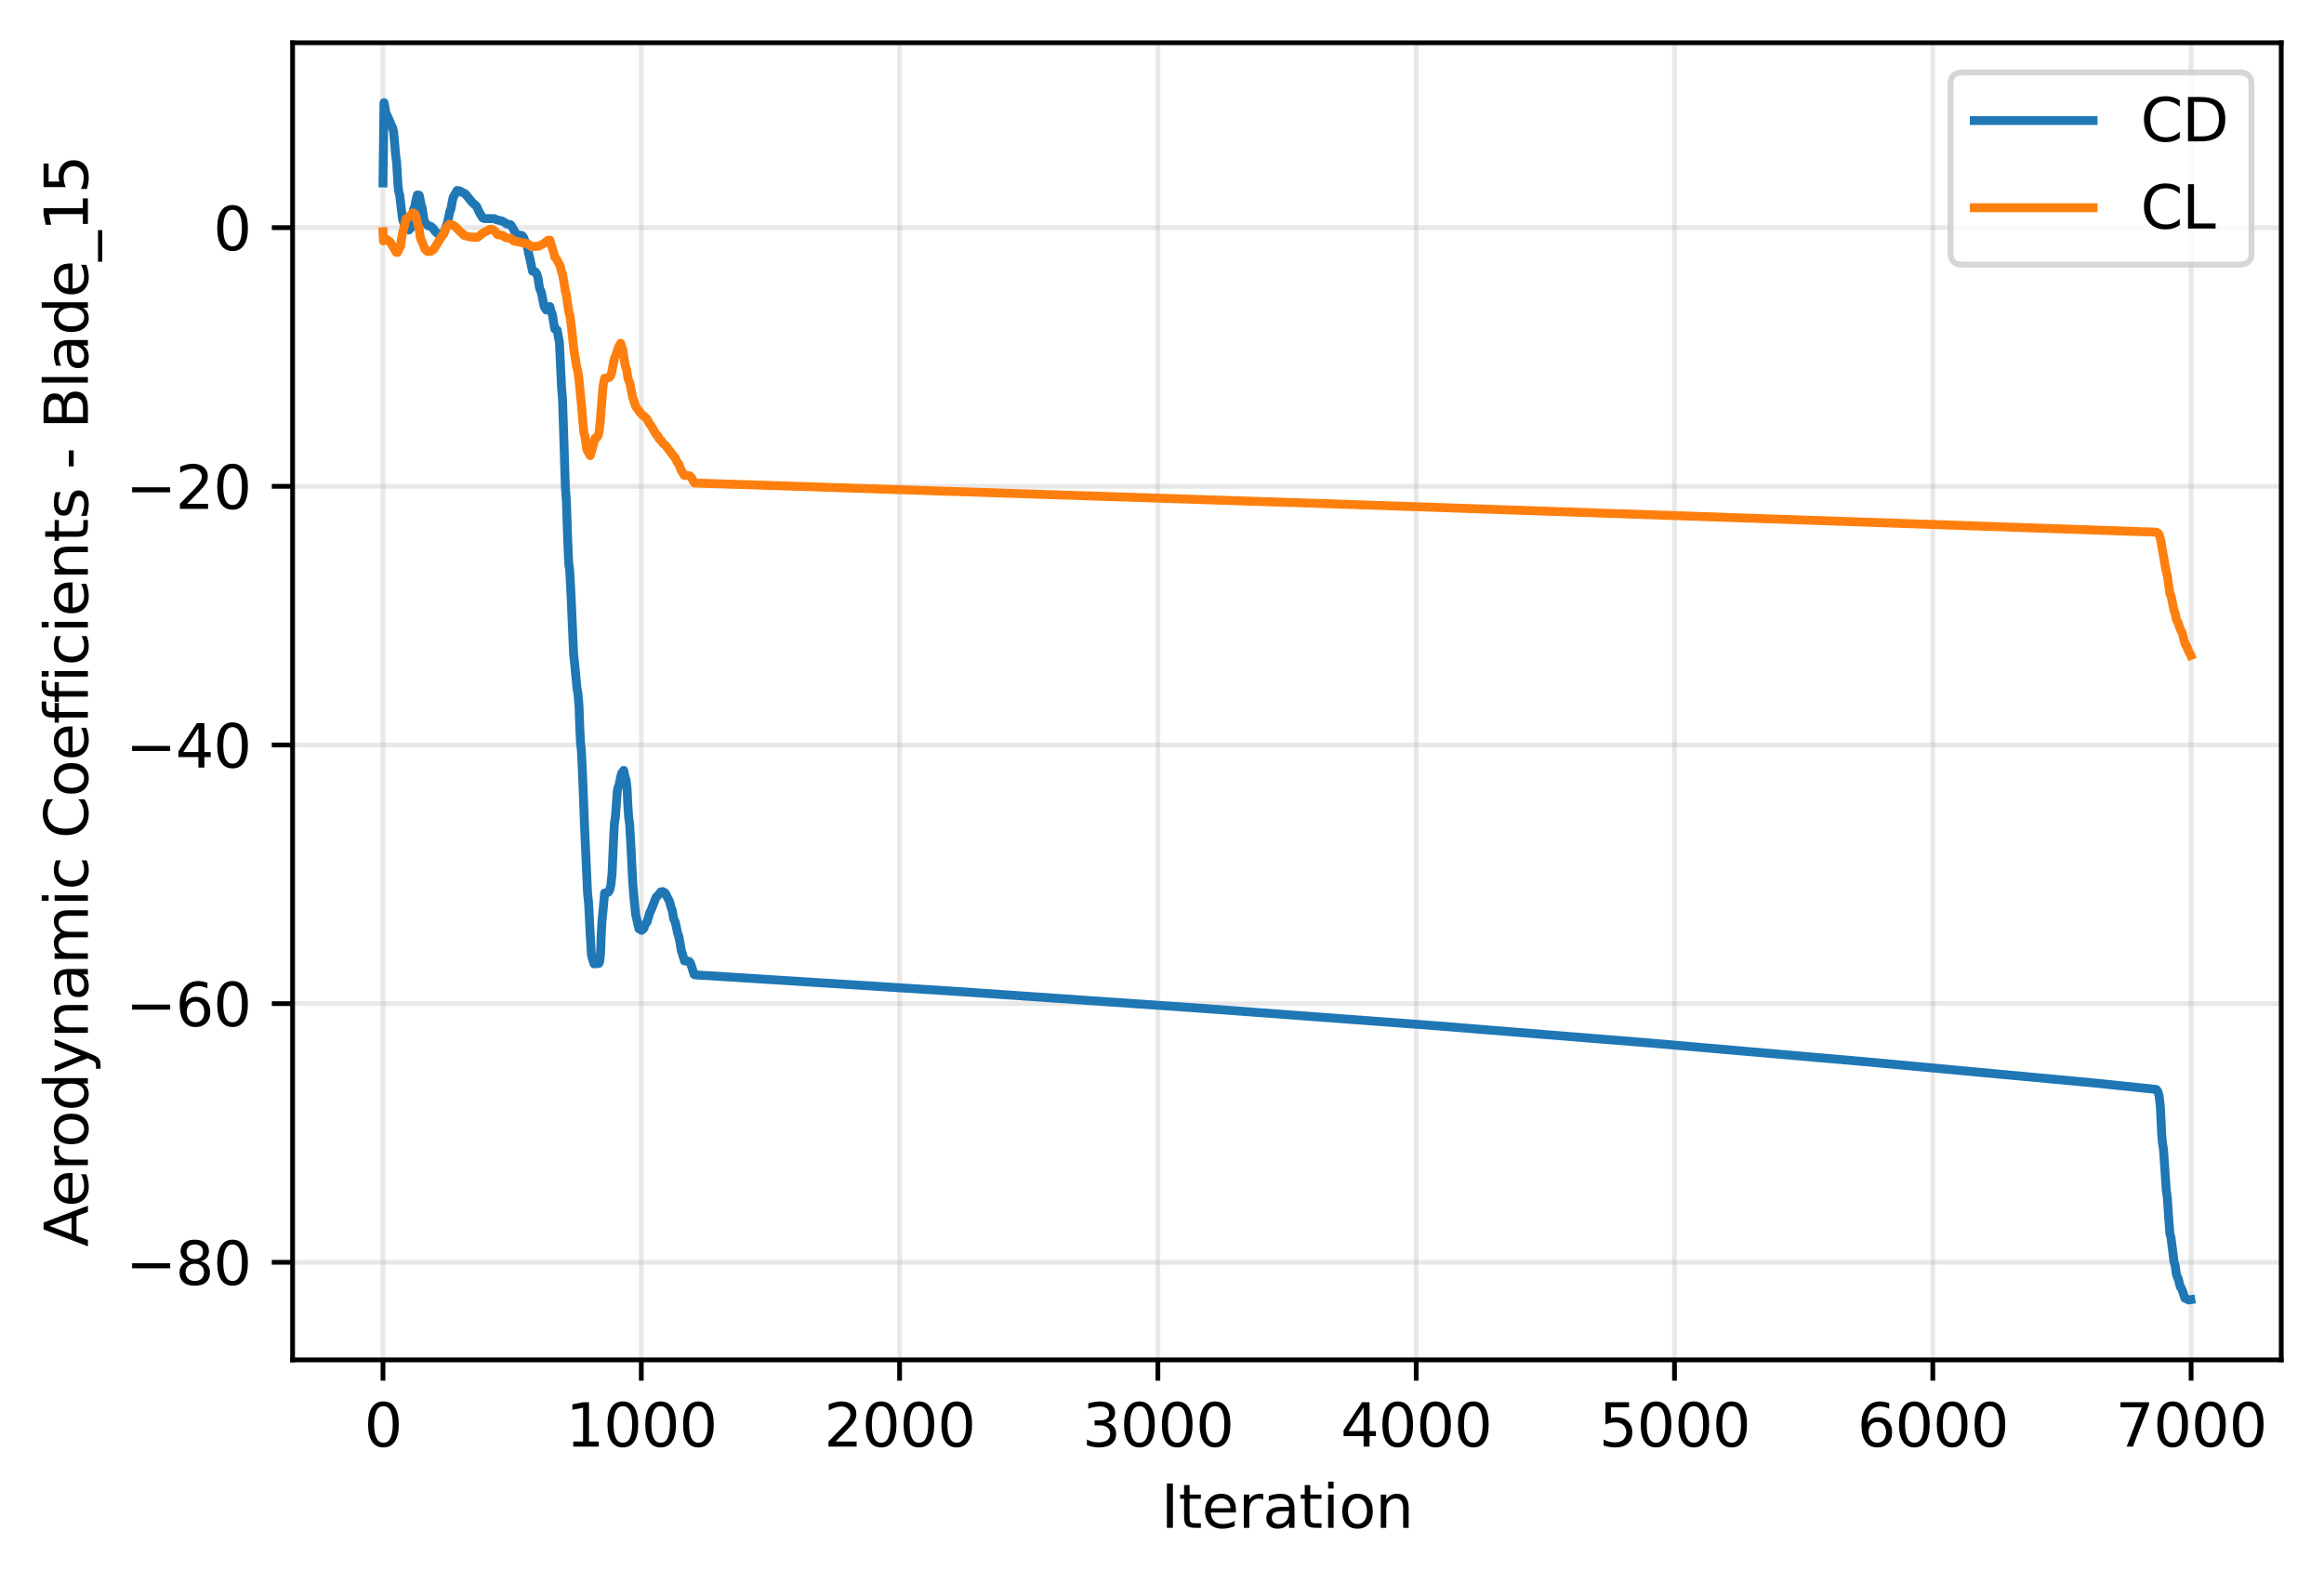 <?xml version="1.0" encoding="utf-8" standalone="no"?>
<!DOCTYPE svg PUBLIC "-//W3C//DTD SVG 1.1//EN"
  "http://www.w3.org/Graphics/SVG/1.1/DTD/svg11.dtd">
<svg xmlns:xlink="http://www.w3.org/1999/xlink" width="391.261pt" height="266.516pt" viewBox="0 0 391.261 266.516" xmlns="http://www.w3.org/2000/svg" version="1.1">
 <defs>
  <style type="text/css">*{stroke-linejoin: round; stroke-linecap: butt}</style>
 </defs>
 <g id="figure_1">
  <g id="patch_1">
   <path d="M 0 266.516 
L 391.261 266.516 
L 391.261 0 
L 0 0 
z
" style="fill: #ffffff"/>
  </g>
  <g id="axes_1">
   <g id="patch_2">
    <path d="M 49.261 228.96 
L 384.061 228.96 
L 384.061 7.2 
L 49.261 7.2 
z
" style="fill: #ffffff"/>
   </g>
   <g id="matplotlib.axis_1">
    <g id="xtick_1">
     <g id="line2d_1">
      <path d="M 64.479 228.96 
L 64.479 7.2 
" clip-path="url(#p936153ff60)" style="fill: none; stroke: #b0b0b0; stroke-opacity: 0.3; stroke-width: 0.8; stroke-linecap: square"/>
     </g>
     <g id="line2d_2">
      <defs>
       <path id="m6e564fdc0c" d="M 0 0 
L 0 3.5 
" style="stroke: #000000; stroke-width: 0.8"/>
      </defs>
      <g>
       <use xlink:href="#m6e564fdc0c" x="64.479" y="228.96" style="stroke: #000000; stroke-width: 0.8"/>
      </g>
     </g>
     <g id="text_1">
      <!-- 0 -->
      <g transform="translate(61.298 243.558) scale(0.1 -0.1)">
       <defs>
        <path id="DejaVuSans-30" d="M 2034 4250 
Q 1547 4250 1301 3770 
Q 1056 3291 1056 2328 
Q 1056 1369 1301 889 
Q 1547 409 2034 409 
Q 2525 409 2770 889 
Q 3016 1369 3016 2328 
Q 3016 3291 2770 3770 
Q 2525 4250 2034 4250 
z
M 2034 4750 
Q 2819 4750 3233 4129 
Q 3647 3509 3647 2328 
Q 3647 1150 3233 529 
Q 2819 -91 2034 -91 
Q 1250 -91 836 529 
Q 422 1150 422 2328 
Q 422 3509 836 4129 
Q 1250 4750 2034 4750 
z
" transform="scale(0.016)"/>
       </defs>
       <use xlink:href="#DejaVuSans-30"/>
      </g>
     </g>
    </g>
    <g id="xtick_2">
     <g id="line2d_3">
      <path d="M 107.966 228.96 
L 107.966 7.2 
" clip-path="url(#p936153ff60)" style="fill: none; stroke: #b0b0b0; stroke-opacity: 0.3; stroke-width: 0.8; stroke-linecap: square"/>
     </g>
     <g id="line2d_4">
      <g>
       <use xlink:href="#m6e564fdc0c" x="107.966" y="228.96" style="stroke: #000000; stroke-width: 0.8"/>
      </g>
     </g>
     <g id="text_2">
      <!-- 1000 -->
      <g transform="translate(95.241 243.558) scale(0.1 -0.1)">
       <defs>
        <path id="DejaVuSans-31" d="M 794 531 
L 1825 531 
L 1825 4091 
L 703 3866 
L 703 4441 
L 1819 4666 
L 2450 4666 
L 2450 531 
L 3481 531 
L 3481 0 
L 794 0 
L 794 531 
z
" transform="scale(0.016)"/>
       </defs>
       <use xlink:href="#DejaVuSans-31"/>
       <use xlink:href="#DejaVuSans-30" transform="translate(63.623 0)"/>
       <use xlink:href="#DejaVuSans-30" transform="translate(127.246 0)"/>
       <use xlink:href="#DejaVuSans-30" transform="translate(190.869 0)"/>
      </g>
     </g>
    </g>
    <g id="xtick_3">
     <g id="line2d_5">
      <path d="M 151.453 228.96 
L 151.453 7.2 
" clip-path="url(#p936153ff60)" style="fill: none; stroke: #b0b0b0; stroke-opacity: 0.3; stroke-width: 0.8; stroke-linecap: square"/>
     </g>
     <g id="line2d_6">
      <g>
       <use xlink:href="#m6e564fdc0c" x="151.453" y="228.96" style="stroke: #000000; stroke-width: 0.8"/>
      </g>
     </g>
     <g id="text_3">
      <!-- 2000 -->
      <g transform="translate(138.728 243.558) scale(0.1 -0.1)">
       <defs>
        <path id="DejaVuSans-32" d="M 1228 531 
L 3431 531 
L 3431 0 
L 469 0 
L 469 531 
Q 828 903 1448 1529 
Q 2069 2156 2228 2338 
Q 2531 2678 2651 2914 
Q 2772 3150 2772 3378 
Q 2772 3750 2511 3984 
Q 2250 4219 1831 4219 
Q 1534 4219 1204 4116 
Q 875 4013 500 3803 
L 500 4441 
Q 881 4594 1212 4672 
Q 1544 4750 1819 4750 
Q 2544 4750 2975 4387 
Q 3406 4025 3406 3419 
Q 3406 3131 3298 2873 
Q 3191 2616 2906 2266 
Q 2828 2175 2409 1742 
Q 1991 1309 1228 531 
z
" transform="scale(0.016)"/>
       </defs>
       <use xlink:href="#DejaVuSans-32"/>
       <use xlink:href="#DejaVuSans-30" transform="translate(63.623 0)"/>
       <use xlink:href="#DejaVuSans-30" transform="translate(127.246 0)"/>
       <use xlink:href="#DejaVuSans-30" transform="translate(190.869 0)"/>
      </g>
     </g>
    </g>
    <g id="xtick_4">
     <g id="line2d_7">
      <path d="M 194.939 228.96 
L 194.939 7.2 
" clip-path="url(#p936153ff60)" style="fill: none; stroke: #b0b0b0; stroke-opacity: 0.3; stroke-width: 0.8; stroke-linecap: square"/>
     </g>
     <g id="line2d_8">
      <g>
       <use xlink:href="#m6e564fdc0c" x="194.939" y="228.96" style="stroke: #000000; stroke-width: 0.8"/>
      </g>
     </g>
     <g id="text_4">
      <!-- 3000 -->
      <g transform="translate(182.214 243.558) scale(0.1 -0.1)">
       <defs>
        <path id="DejaVuSans-33" d="M 2597 2516 
Q 3050 2419 3304 2112 
Q 3559 1806 3559 1356 
Q 3559 666 3084 287 
Q 2609 -91 1734 -91 
Q 1441 -91 1130 -33 
Q 819 25 488 141 
L 488 750 
Q 750 597 1062 519 
Q 1375 441 1716 441 
Q 2309 441 2620 675 
Q 2931 909 2931 1356 
Q 2931 1769 2642 2001 
Q 2353 2234 1838 2234 
L 1294 2234 
L 1294 2753 
L 1863 2753 
Q 2328 2753 2575 2939 
Q 2822 3125 2822 3475 
Q 2822 3834 2567 4026 
Q 2313 4219 1838 4219 
Q 1578 4219 1281 4162 
Q 984 4106 628 3988 
L 628 4550 
Q 988 4650 1302 4700 
Q 1616 4750 1894 4750 
Q 2613 4750 3031 4423 
Q 3450 4097 3450 3541 
Q 3450 3153 3228 2886 
Q 3006 2619 2597 2516 
z
" transform="scale(0.016)"/>
       </defs>
       <use xlink:href="#DejaVuSans-33"/>
       <use xlink:href="#DejaVuSans-30" transform="translate(63.623 0)"/>
       <use xlink:href="#DejaVuSans-30" transform="translate(127.246 0)"/>
       <use xlink:href="#DejaVuSans-30" transform="translate(190.869 0)"/>
      </g>
     </g>
    </g>
    <g id="xtick_5">
     <g id="line2d_9">
      <path d="M 238.426 228.96 
L 238.426 7.2 
" clip-path="url(#p936153ff60)" style="fill: none; stroke: #b0b0b0; stroke-opacity: 0.3; stroke-width: 0.8; stroke-linecap: square"/>
     </g>
     <g id="line2d_10">
      <g>
       <use xlink:href="#m6e564fdc0c" x="238.426" y="228.96" style="stroke: #000000; stroke-width: 0.8"/>
      </g>
     </g>
     <g id="text_5">
      <!-- 4000 -->
      <g transform="translate(225.701 243.558) scale(0.1 -0.1)">
       <defs>
        <path id="DejaVuSans-34" d="M 2419 4116 
L 825 1625 
L 2419 1625 
L 2419 4116 
z
M 2253 4666 
L 3047 4666 
L 3047 1625 
L 3713 1625 
L 3713 1100 
L 3047 1100 
L 3047 0 
L 2419 0 
L 2419 1100 
L 313 1100 
L 313 1709 
L 2253 4666 
z
" transform="scale(0.016)"/>
       </defs>
       <use xlink:href="#DejaVuSans-34"/>
       <use xlink:href="#DejaVuSans-30" transform="translate(63.623 0)"/>
       <use xlink:href="#DejaVuSans-30" transform="translate(127.246 0)"/>
       <use xlink:href="#DejaVuSans-30" transform="translate(190.869 0)"/>
      </g>
     </g>
    </g>
    <g id="xtick_6">
     <g id="line2d_11">
      <path d="M 281.913 228.96 
L 281.913 7.2 
" clip-path="url(#p936153ff60)" style="fill: none; stroke: #b0b0b0; stroke-opacity: 0.3; stroke-width: 0.8; stroke-linecap: square"/>
     </g>
     <g id="line2d_12">
      <g>
       <use xlink:href="#m6e564fdc0c" x="281.913" y="228.96" style="stroke: #000000; stroke-width: 0.8"/>
      </g>
     </g>
     <g id="text_6">
      <!-- 5000 -->
      <g transform="translate(269.188 243.558) scale(0.1 -0.1)">
       <defs>
        <path id="DejaVuSans-35" d="M 691 4666 
L 3169 4666 
L 3169 4134 
L 1269 4134 
L 1269 2991 
Q 1406 3038 1543 3061 
Q 1681 3084 1819 3084 
Q 2600 3084 3056 2656 
Q 3513 2228 3513 1497 
Q 3513 744 3044 326 
Q 2575 -91 1722 -91 
Q 1428 -91 1123 -41 
Q 819 9 494 109 
L 494 744 
Q 775 591 1075 516 
Q 1375 441 1709 441 
Q 2250 441 2565 725 
Q 2881 1009 2881 1497 
Q 2881 1984 2565 2268 
Q 2250 2553 1709 2553 
Q 1456 2553 1204 2497 
Q 953 2441 691 2322 
L 691 4666 
z
" transform="scale(0.016)"/>
       </defs>
       <use xlink:href="#DejaVuSans-35"/>
       <use xlink:href="#DejaVuSans-30" transform="translate(63.623 0)"/>
       <use xlink:href="#DejaVuSans-30" transform="translate(127.246 0)"/>
       <use xlink:href="#DejaVuSans-30" transform="translate(190.869 0)"/>
      </g>
     </g>
    </g>
    <g id="xtick_7">
     <g id="line2d_13">
      <path d="M 325.4 228.96 
L 325.4 7.2 
" clip-path="url(#p936153ff60)" style="fill: none; stroke: #b0b0b0; stroke-opacity: 0.3; stroke-width: 0.8; stroke-linecap: square"/>
     </g>
     <g id="line2d_14">
      <g>
       <use xlink:href="#m6e564fdc0c" x="325.4" y="228.96" style="stroke: #000000; stroke-width: 0.8"/>
      </g>
     </g>
     <g id="text_7">
      <!-- 6000 -->
      <g transform="translate(312.675 243.558) scale(0.1 -0.1)">
       <defs>
        <path id="DejaVuSans-36" d="M 2113 2584 
Q 1688 2584 1439 2293 
Q 1191 2003 1191 1497 
Q 1191 994 1439 701 
Q 1688 409 2113 409 
Q 2538 409 2786 701 
Q 3034 994 3034 1497 
Q 3034 2003 2786 2293 
Q 2538 2584 2113 2584 
z
M 3366 4563 
L 3366 3988 
Q 3128 4100 2886 4159 
Q 2644 4219 2406 4219 
Q 1781 4219 1451 3797 
Q 1122 3375 1075 2522 
Q 1259 2794 1537 2939 
Q 1816 3084 2150 3084 
Q 2853 3084 3261 2657 
Q 3669 2231 3669 1497 
Q 3669 778 3244 343 
Q 2819 -91 2113 -91 
Q 1303 -91 875 529 
Q 447 1150 447 2328 
Q 447 3434 972 4092 
Q 1497 4750 2381 4750 
Q 2619 4750 2861 4703 
Q 3103 4656 3366 4563 
z
" transform="scale(0.016)"/>
       </defs>
       <use xlink:href="#DejaVuSans-36"/>
       <use xlink:href="#DejaVuSans-30" transform="translate(63.623 0)"/>
       <use xlink:href="#DejaVuSans-30" transform="translate(127.246 0)"/>
       <use xlink:href="#DejaVuSans-30" transform="translate(190.869 0)"/>
      </g>
     </g>
    </g>
    <g id="xtick_8">
     <g id="line2d_15">
      <path d="M 368.886 228.96 
L 368.886 7.2 
" clip-path="url(#p936153ff60)" style="fill: none; stroke: #b0b0b0; stroke-opacity: 0.3; stroke-width: 0.8; stroke-linecap: square"/>
     </g>
     <g id="line2d_16">
      <g>
       <use xlink:href="#m6e564fdc0c" x="368.886" y="228.96" style="stroke: #000000; stroke-width: 0.8"/>
      </g>
     </g>
     <g id="text_8">
      <!-- 7000 -->
      <g transform="translate(356.161 243.558) scale(0.1 -0.1)">
       <defs>
        <path id="DejaVuSans-37" d="M 525 4666 
L 3525 4666 
L 3525 4397 
L 1831 0 
L 1172 0 
L 2766 4134 
L 525 4134 
L 525 4666 
z
" transform="scale(0.016)"/>
       </defs>
       <use xlink:href="#DejaVuSans-37"/>
       <use xlink:href="#DejaVuSans-30" transform="translate(63.623 0)"/>
       <use xlink:href="#DejaVuSans-30" transform="translate(127.246 0)"/>
       <use xlink:href="#DejaVuSans-30" transform="translate(190.869 0)"/>
      </g>
     </g>
    </g>
    <g id="text_9">
     <!-- Iteration -->
     <g transform="translate(195.452 257.237) scale(0.1 -0.1)">
      <defs>
       <path id="DejaVuSans-49" d="M 628 4666 
L 1259 4666 
L 1259 0 
L 628 0 
L 628 4666 
z
" transform="scale(0.016)"/>
       <path id="DejaVuSans-74" d="M 1172 4494 
L 1172 3500 
L 2356 3500 
L 2356 3053 
L 1172 3053 
L 1172 1153 
Q 1172 725 1289 603 
Q 1406 481 1766 481 
L 2356 481 
L 2356 0 
L 1766 0 
Q 1100 0 847 248 
Q 594 497 594 1153 
L 594 3053 
L 172 3053 
L 172 3500 
L 594 3500 
L 594 4494 
L 1172 4494 
z
" transform="scale(0.016)"/>
       <path id="DejaVuSans-65" d="M 3597 1894 
L 3597 1613 
L 953 1613 
Q 991 1019 1311 708 
Q 1631 397 2203 397 
Q 2534 397 2845 478 
Q 3156 559 3463 722 
L 3463 178 
Q 3153 47 2828 -22 
Q 2503 -91 2169 -91 
Q 1331 -91 842 396 
Q 353 884 353 1716 
Q 353 2575 817 3079 
Q 1281 3584 2069 3584 
Q 2775 3584 3186 3129 
Q 3597 2675 3597 1894 
z
M 3022 2063 
Q 3016 2534 2758 2815 
Q 2500 3097 2075 3097 
Q 1594 3097 1305 2825 
Q 1016 2553 972 2059 
L 3022 2063 
z
" transform="scale(0.016)"/>
       <path id="DejaVuSans-72" d="M 2631 2963 
Q 2534 3019 2420 3045 
Q 2306 3072 2169 3072 
Q 1681 3072 1420 2755 
Q 1159 2438 1159 1844 
L 1159 0 
L 581 0 
L 581 3500 
L 1159 3500 
L 1159 2956 
Q 1341 3275 1631 3429 
Q 1922 3584 2338 3584 
Q 2397 3584 2469 3576 
Q 2541 3569 2628 3553 
L 2631 2963 
z
" transform="scale(0.016)"/>
       <path id="DejaVuSans-61" d="M 2194 1759 
Q 1497 1759 1228 1600 
Q 959 1441 959 1056 
Q 959 750 1161 570 
Q 1363 391 1709 391 
Q 2188 391 2477 730 
Q 2766 1069 2766 1631 
L 2766 1759 
L 2194 1759 
z
M 3341 1997 
L 3341 0 
L 2766 0 
L 2766 531 
Q 2569 213 2275 61 
Q 1981 -91 1556 -91 
Q 1019 -91 701 211 
Q 384 513 384 1019 
Q 384 1609 779 1909 
Q 1175 2209 1959 2209 
L 2766 2209 
L 2766 2266 
Q 2766 2663 2505 2880 
Q 2244 3097 1772 3097 
Q 1472 3097 1187 3025 
Q 903 2953 641 2809 
L 641 3341 
Q 956 3463 1253 3523 
Q 1550 3584 1831 3584 
Q 2591 3584 2966 3190 
Q 3341 2797 3341 1997 
z
" transform="scale(0.016)"/>
       <path id="DejaVuSans-69" d="M 603 3500 
L 1178 3500 
L 1178 0 
L 603 0 
L 603 3500 
z
M 603 4863 
L 1178 4863 
L 1178 4134 
L 603 4134 
L 603 4863 
z
" transform="scale(0.016)"/>
       <path id="DejaVuSans-6f" d="M 1959 3097 
Q 1497 3097 1228 2736 
Q 959 2375 959 1747 
Q 959 1119 1226 758 
Q 1494 397 1959 397 
Q 2419 397 2687 759 
Q 2956 1122 2956 1747 
Q 2956 2369 2687 2733 
Q 2419 3097 1959 3097 
z
M 1959 3584 
Q 2709 3584 3137 3096 
Q 3566 2609 3566 1747 
Q 3566 888 3137 398 
Q 2709 -91 1959 -91 
Q 1206 -91 779 398 
Q 353 888 353 1747 
Q 353 2609 779 3096 
Q 1206 3584 1959 3584 
z
" transform="scale(0.016)"/>
       <path id="DejaVuSans-6e" d="M 3513 2113 
L 3513 0 
L 2938 0 
L 2938 2094 
Q 2938 2591 2744 2837 
Q 2550 3084 2163 3084 
Q 1697 3084 1428 2787 
Q 1159 2491 1159 1978 
L 1159 0 
L 581 0 
L 581 3500 
L 1159 3500 
L 1159 2956 
Q 1366 3272 1645 3428 
Q 1925 3584 2291 3584 
Q 2894 3584 3203 3211 
Q 3513 2838 3513 2113 
z
" transform="scale(0.016)"/>
      </defs>
      <use xlink:href="#DejaVuSans-49"/>
      <use xlink:href="#DejaVuSans-74" transform="translate(29.492 0)"/>
      <use xlink:href="#DejaVuSans-65" transform="translate(68.701 0)"/>
      <use xlink:href="#DejaVuSans-72" transform="translate(130.225 0)"/>
      <use xlink:href="#DejaVuSans-61" transform="translate(171.338 0)"/>
      <use xlink:href="#DejaVuSans-74" transform="translate(232.617 0)"/>
      <use xlink:href="#DejaVuSans-69" transform="translate(271.826 0)"/>
      <use xlink:href="#DejaVuSans-6f" transform="translate(299.609 0)"/>
      <use xlink:href="#DejaVuSans-6e" transform="translate(360.791 0)"/>
     </g>
    </g>
   </g>
   <g id="matplotlib.axis_2">
    <g id="ytick_1">
     <g id="line2d_17">
      <path d="M 49.261 212.527 
L 384.061 212.527 
" clip-path="url(#p936153ff60)" style="fill: none; stroke: #b0b0b0; stroke-opacity: 0.3; stroke-width: 0.8; stroke-linecap: square"/>
     </g>
     <g id="line2d_18">
      <defs>
       <path id="m5019db3e8b" d="M 0 0 
L -3.5 0 
" style="stroke: #000000; stroke-width: 0.8"/>
      </defs>
      <g>
       <use xlink:href="#m5019db3e8b" x="49.261" y="212.527" style="stroke: #000000; stroke-width: 0.8"/>
      </g>
     </g>
     <g id="text_10">
      <!-- −80 -->
      <g transform="translate(21.156 216.326) scale(0.1 -0.1)">
       <defs>
        <path id="DejaVuSans-2212" d="M 678 2272 
L 4684 2272 
L 4684 1741 
L 678 1741 
L 678 2272 
z
" transform="scale(0.016)"/>
        <path id="DejaVuSans-38" d="M 2034 2216 
Q 1584 2216 1326 1975 
Q 1069 1734 1069 1313 
Q 1069 891 1326 650 
Q 1584 409 2034 409 
Q 2484 409 2743 651 
Q 3003 894 3003 1313 
Q 3003 1734 2745 1975 
Q 2488 2216 2034 2216 
z
M 1403 2484 
Q 997 2584 770 2862 
Q 544 3141 544 3541 
Q 544 4100 942 4425 
Q 1341 4750 2034 4750 
Q 2731 4750 3128 4425 
Q 3525 4100 3525 3541 
Q 3525 3141 3298 2862 
Q 3072 2584 2669 2484 
Q 3125 2378 3379 2068 
Q 3634 1759 3634 1313 
Q 3634 634 3220 271 
Q 2806 -91 2034 -91 
Q 1263 -91 848 271 
Q 434 634 434 1313 
Q 434 1759 690 2068 
Q 947 2378 1403 2484 
z
M 1172 3481 
Q 1172 3119 1398 2916 
Q 1625 2713 2034 2713 
Q 2441 2713 2670 2916 
Q 2900 3119 2900 3481 
Q 2900 3844 2670 4047 
Q 2441 4250 2034 4250 
Q 1625 4250 1398 4047 
Q 1172 3844 1172 3481 
z
" transform="scale(0.016)"/>
       </defs>
       <use xlink:href="#DejaVuSans-2212"/>
       <use xlink:href="#DejaVuSans-38" transform="translate(83.789 0)"/>
       <use xlink:href="#DejaVuSans-30" transform="translate(147.412 0)"/>
      </g>
     </g>
    </g>
    <g id="ytick_2">
     <g id="line2d_19">
      <path d="M 49.261 168.977 
L 384.061 168.977 
" clip-path="url(#p936153ff60)" style="fill: none; stroke: #b0b0b0; stroke-opacity: 0.3; stroke-width: 0.8; stroke-linecap: square"/>
     </g>
     <g id="line2d_20">
      <g>
       <use xlink:href="#m5019db3e8b" x="49.261" y="168.977" style="stroke: #000000; stroke-width: 0.8"/>
      </g>
     </g>
     <g id="text_11">
      <!-- −60 -->
      <g transform="translate(21.156 172.776) scale(0.1 -0.1)">
       <use xlink:href="#DejaVuSans-2212"/>
       <use xlink:href="#DejaVuSans-36" transform="translate(83.789 0)"/>
       <use xlink:href="#DejaVuSans-30" transform="translate(147.412 0)"/>
      </g>
     </g>
    </g>
    <g id="ytick_3">
     <g id="line2d_21">
      <path d="M 49.261 125.427 
L 384.061 125.427 
" clip-path="url(#p936153ff60)" style="fill: none; stroke: #b0b0b0; stroke-opacity: 0.3; stroke-width: 0.8; stroke-linecap: square"/>
     </g>
     <g id="line2d_22">
      <g>
       <use xlink:href="#m5019db3e8b" x="49.261" y="125.427" style="stroke: #000000; stroke-width: 0.8"/>
      </g>
     </g>
     <g id="text_12">
      <!-- −40 -->
      <g transform="translate(21.156 129.227) scale(0.1 -0.1)">
       <use xlink:href="#DejaVuSans-2212"/>
       <use xlink:href="#DejaVuSans-34" transform="translate(83.789 0)"/>
       <use xlink:href="#DejaVuSans-30" transform="translate(147.412 0)"/>
      </g>
     </g>
    </g>
    <g id="ytick_4">
     <g id="line2d_23">
      <path d="M 49.261 81.878 
L 384.061 81.878 
" clip-path="url(#p936153ff60)" style="fill: none; stroke: #b0b0b0; stroke-opacity: 0.3; stroke-width: 0.8; stroke-linecap: square"/>
     </g>
     <g id="line2d_24">
      <g>
       <use xlink:href="#m5019db3e8b" x="49.261" y="81.878" style="stroke: #000000; stroke-width: 0.8"/>
      </g>
     </g>
     <g id="text_13">
      <!-- −20 -->
      <g transform="translate(21.156 85.677) scale(0.1 -0.1)">
       <use xlink:href="#DejaVuSans-2212"/>
       <use xlink:href="#DejaVuSans-32" transform="translate(83.789 0)"/>
       <use xlink:href="#DejaVuSans-30" transform="translate(147.412 0)"/>
      </g>
     </g>
    </g>
    <g id="ytick_5">
     <g id="line2d_25">
      <path d="M 49.261 38.328 
L 384.061 38.328 
" clip-path="url(#p936153ff60)" style="fill: none; stroke: #b0b0b0; stroke-opacity: 0.3; stroke-width: 0.8; stroke-linecap: square"/>
     </g>
     <g id="line2d_26">
      <g>
       <use xlink:href="#m5019db3e8b" x="49.261" y="38.328" style="stroke: #000000; stroke-width: 0.8"/>
      </g>
     </g>
     <g id="text_14">
      <!-- 0 -->
      <g transform="translate(35.898 42.127) scale(0.1 -0.1)">
       <use xlink:href="#DejaVuSans-30"/>
      </g>
     </g>
    </g>
    <g id="text_15">
     <!-- Aerodynamic Coefficients - Blade_15 -->
     <g transform="translate(14.798 209.92) rotate(-90) scale(0.1 -0.1)">
      <defs>
       <path id="DejaVuSans-41" d="M 2188 4044 
L 1331 1722 
L 3047 1722 
L 2188 4044 
z
M 1831 4666 
L 2547 4666 
L 4325 0 
L 3669 0 
L 3244 1197 
L 1141 1197 
L 716 0 
L 50 0 
L 1831 4666 
z
" transform="scale(0.016)"/>
       <path id="DejaVuSans-64" d="M 2906 2969 
L 2906 4863 
L 3481 4863 
L 3481 0 
L 2906 0 
L 2906 525 
Q 2725 213 2448 61 
Q 2172 -91 1784 -91 
Q 1150 -91 751 415 
Q 353 922 353 1747 
Q 353 2572 751 3078 
Q 1150 3584 1784 3584 
Q 2172 3584 2448 3432 
Q 2725 3281 2906 2969 
z
M 947 1747 
Q 947 1113 1208 752 
Q 1469 391 1925 391 
Q 2381 391 2643 752 
Q 2906 1113 2906 1747 
Q 2906 2381 2643 2742 
Q 2381 3103 1925 3103 
Q 1469 3103 1208 2742 
Q 947 2381 947 1747 
z
" transform="scale(0.016)"/>
       <path id="DejaVuSans-79" d="M 2059 -325 
Q 1816 -950 1584 -1140 
Q 1353 -1331 966 -1331 
L 506 -1331 
L 506 -850 
L 844 -850 
Q 1081 -850 1212 -737 
Q 1344 -625 1503 -206 
L 1606 56 
L 191 3500 
L 800 3500 
L 1894 763 
L 2988 3500 
L 3597 3500 
L 2059 -325 
z
" transform="scale(0.016)"/>
       <path id="DejaVuSans-6d" d="M 3328 2828 
Q 3544 3216 3844 3400 
Q 4144 3584 4550 3584 
Q 5097 3584 5394 3201 
Q 5691 2819 5691 2113 
L 5691 0 
L 5113 0 
L 5113 2094 
Q 5113 2597 4934 2840 
Q 4756 3084 4391 3084 
Q 3944 3084 3684 2787 
Q 3425 2491 3425 1978 
L 3425 0 
L 2847 0 
L 2847 2094 
Q 2847 2600 2669 2842 
Q 2491 3084 2119 3084 
Q 1678 3084 1418 2786 
Q 1159 2488 1159 1978 
L 1159 0 
L 581 0 
L 581 3500 
L 1159 3500 
L 1159 2956 
Q 1356 3278 1631 3431 
Q 1906 3584 2284 3584 
Q 2666 3584 2933 3390 
Q 3200 3197 3328 2828 
z
" transform="scale(0.016)"/>
       <path id="DejaVuSans-63" d="M 3122 3366 
L 3122 2828 
Q 2878 2963 2633 3030 
Q 2388 3097 2138 3097 
Q 1578 3097 1268 2742 
Q 959 2388 959 1747 
Q 959 1106 1268 751 
Q 1578 397 2138 397 
Q 2388 397 2633 464 
Q 2878 531 3122 666 
L 3122 134 
Q 2881 22 2623 -34 
Q 2366 -91 2075 -91 
Q 1284 -91 818 406 
Q 353 903 353 1747 
Q 353 2603 823 3093 
Q 1294 3584 2113 3584 
Q 2378 3584 2631 3529 
Q 2884 3475 3122 3366 
z
" transform="scale(0.016)"/>
       <path id="DejaVuSans-20" transform="scale(0.016)"/>
       <path id="DejaVuSans-43" d="M 4122 4306 
L 4122 3641 
Q 3803 3938 3442 4084 
Q 3081 4231 2675 4231 
Q 1875 4231 1450 3742 
Q 1025 3253 1025 2328 
Q 1025 1406 1450 917 
Q 1875 428 2675 428 
Q 3081 428 3442 575 
Q 3803 722 4122 1019 
L 4122 359 
Q 3791 134 3420 21 
Q 3050 -91 2638 -91 
Q 1578 -91 968 557 
Q 359 1206 359 2328 
Q 359 3453 968 4101 
Q 1578 4750 2638 4750 
Q 3056 4750 3426 4639 
Q 3797 4528 4122 4306 
z
" transform="scale(0.016)"/>
       <path id="DejaVuSans-66" d="M 2375 4863 
L 2375 4384 
L 1825 4384 
Q 1516 4384 1395 4259 
Q 1275 4134 1275 3809 
L 1275 3500 
L 2222 3500 
L 2222 3053 
L 1275 3053 
L 1275 0 
L 697 0 
L 697 3053 
L 147 3053 
L 147 3500 
L 697 3500 
L 697 3744 
Q 697 4328 969 4595 
Q 1241 4863 1831 4863 
L 2375 4863 
z
" transform="scale(0.016)"/>
       <path id="DejaVuSans-73" d="M 2834 3397 
L 2834 2853 
Q 2591 2978 2328 3040 
Q 2066 3103 1784 3103 
Q 1356 3103 1142 2972 
Q 928 2841 928 2578 
Q 928 2378 1081 2264 
Q 1234 2150 1697 2047 
L 1894 2003 
Q 2506 1872 2764 1633 
Q 3022 1394 3022 966 
Q 3022 478 2636 193 
Q 2250 -91 1575 -91 
Q 1294 -91 989 -36 
Q 684 19 347 128 
L 347 722 
Q 666 556 975 473 
Q 1284 391 1588 391 
Q 1994 391 2212 530 
Q 2431 669 2431 922 
Q 2431 1156 2273 1281 
Q 2116 1406 1581 1522 
L 1381 1569 
Q 847 1681 609 1914 
Q 372 2147 372 2553 
Q 372 3047 722 3315 
Q 1072 3584 1716 3584 
Q 2034 3584 2315 3537 
Q 2597 3491 2834 3397 
z
" transform="scale(0.016)"/>
       <path id="DejaVuSans-2d" d="M 313 2009 
L 1997 2009 
L 1997 1497 
L 313 1497 
L 313 2009 
z
" transform="scale(0.016)"/>
       <path id="DejaVuSans-42" d="M 1259 2228 
L 1259 519 
L 2272 519 
Q 2781 519 3026 730 
Q 3272 941 3272 1375 
Q 3272 1813 3026 2020 
Q 2781 2228 2272 2228 
L 1259 2228 
z
M 1259 4147 
L 1259 2741 
L 2194 2741 
Q 2656 2741 2882 2914 
Q 3109 3088 3109 3444 
Q 3109 3797 2882 3972 
Q 2656 4147 2194 4147 
L 1259 4147 
z
M 628 4666 
L 2241 4666 
Q 2963 4666 3353 4366 
Q 3744 4066 3744 3513 
Q 3744 3084 3544 2831 
Q 3344 2578 2956 2516 
Q 3422 2416 3680 2098 
Q 3938 1781 3938 1306 
Q 3938 681 3513 340 
Q 3088 0 2303 0 
L 628 0 
L 628 4666 
z
" transform="scale(0.016)"/>
       <path id="DejaVuSans-6c" d="M 603 4863 
L 1178 4863 
L 1178 0 
L 603 0 
L 603 4863 
z
" transform="scale(0.016)"/>
       <path id="DejaVuSans-5f" d="M 3263 -1063 
L 3263 -1509 
L -63 -1509 
L -63 -1063 
L 3263 -1063 
z
" transform="scale(0.016)"/>
      </defs>
      <use xlink:href="#DejaVuSans-41"/>
      <use xlink:href="#DejaVuSans-65" transform="translate(66.658 0)"/>
      <use xlink:href="#DejaVuSans-72" transform="translate(128.182 0)"/>
      <use xlink:href="#DejaVuSans-6f" transform="translate(167.045 0)"/>
      <use xlink:href="#DejaVuSans-64" transform="translate(228.227 0)"/>
      <use xlink:href="#DejaVuSans-79" transform="translate(291.703 0)"/>
      <use xlink:href="#DejaVuSans-6e" transform="translate(350.883 0)"/>
      <use xlink:href="#DejaVuSans-61" transform="translate(414.262 0)"/>
      <use xlink:href="#DejaVuSans-6d" transform="translate(475.541 0)"/>
      <use xlink:href="#DejaVuSans-69" transform="translate(572.953 0)"/>
      <use xlink:href="#DejaVuSans-63" transform="translate(600.736 0)"/>
      <use xlink:href="#DejaVuSans-20" transform="translate(655.717 0)"/>
      <use xlink:href="#DejaVuSans-43" transform="translate(687.504 0)"/>
      <use xlink:href="#DejaVuSans-6f" transform="translate(757.328 0)"/>
      <use xlink:href="#DejaVuSans-65" transform="translate(818.51 0)"/>
      <use xlink:href="#DejaVuSans-66" transform="translate(880.033 0)"/>
      <use xlink:href="#DejaVuSans-66" transform="translate(915.238 0)"/>
      <use xlink:href="#DejaVuSans-69" transform="translate(950.443 0)"/>
      <use xlink:href="#DejaVuSans-63" transform="translate(978.227 0)"/>
      <use xlink:href="#DejaVuSans-69" transform="translate(1033.207 0)"/>
      <use xlink:href="#DejaVuSans-65" transform="translate(1060.99 0)"/>
      <use xlink:href="#DejaVuSans-6e" transform="translate(1122.514 0)"/>
      <use xlink:href="#DejaVuSans-74" transform="translate(1185.893 0)"/>
      <use xlink:href="#DejaVuSans-73" transform="translate(1225.102 0)"/>
      <use xlink:href="#DejaVuSans-20" transform="translate(1277.201 0)"/>
      <use xlink:href="#DejaVuSans-2d" transform="translate(1308.988 0)"/>
      <use xlink:href="#DejaVuSans-20" transform="translate(1345.072 0)"/>
      <use xlink:href="#DejaVuSans-42" transform="translate(1376.859 0)"/>
      <use xlink:href="#DejaVuSans-6c" transform="translate(1445.463 0)"/>
      <use xlink:href="#DejaVuSans-61" transform="translate(1473.246 0)"/>
      <use xlink:href="#DejaVuSans-64" transform="translate(1534.525 0)"/>
      <use xlink:href="#DejaVuSans-65" transform="translate(1598.002 0)"/>
      <use xlink:href="#DejaVuSans-5f" transform="translate(1659.525 0)"/>
      <use xlink:href="#DejaVuSans-31" transform="translate(1709.525 0)"/>
      <use xlink:href="#DejaVuSans-35" transform="translate(1773.148 0)"/>
     </g>
    </g>
   </g>
   <g id="line2d_27">
    <path d="M 64.479 30.802 
L 64.653 17.28 
L 64.74 17.677 
L 65.001 19.185 
L 65.088 19.243 
L 65.784 20.799 
L 65.914 21.186 
L 66.088 21.449 
L 66.262 22.17 
L 66.393 23.572 
L 66.61 26.116 
L 66.784 27.413 
L 67.001 31.228 
L 67.132 32.265 
L 67.306 32.905 
L 67.567 35.228 
L 67.784 36.99 
L 67.958 37.446 
L 68.306 38.495 
L 68.61 38.646 
L 68.828 38.725 
L 69.002 38.556 
L 69.176 38.377 
L 69.306 37.944 
L 69.524 35.808 
L 69.654 35.191 
L 69.828 34.814 
L 70.045 33.634 
L 70.263 32.831 
L 70.567 32.864 
L 70.698 33.418 
L 70.915 34.546 
L 71.089 35.067 
L 71.307 36.602 
L 71.48 37.354 
L 71.741 37.662 
L 72.046 37.995 
L 72.524 38.112 
L 72.829 38.364 
L 73.046 38.625 
L 73.307 39.015 
L 73.568 39.217 
L 74.003 39.636 
L 74.264 39.649 
L 74.872 38.895 
L 75.177 37.927 
L 75.351 37.513 
L 75.525 36.554 
L 75.742 35.569 
L 75.916 35.164 
L 76.134 33.958 
L 76.308 33.16 
L 76.525 32.843 
L 76.96 32.068 
L 77.308 32.121 
L 77.569 32.242 
L 77.917 32.432 
L 78.09 32.513 
L 78.351 32.66 
L 79.482 34.055 
L 80.221 34.717 
L 80.7 35.765 
L 81.265 36.687 
L 81.569 36.801 
L 83.222 36.814 
L 83.396 36.892 
L 83.57 37 
L 84.483 37.208 
L 84.831 37.376 
L 85.309 37.705 
L 85.918 37.812 
L 86.136 38.064 
L 86.701 39.058 
L 86.918 39.414 
L 87.049 39.536 
L 87.875 39.647 
L 88.092 39.886 
L 88.745 41.39 
L 89.049 42.898 
L 89.223 43.572 
L 89.658 45.663 
L 90.136 45.781 
L 90.354 46.09 
L 90.571 46.781 
L 90.789 48.27 
L 90.919 48.759 
L 91.093 49.064 
L 91.31 50.067 
L 91.615 51.613 
L 91.832 51.98 
L 91.963 52.186 
L 92.006 52.155 
L 92.18 52 
L 92.398 51.794 
L 92.572 51.609 
L 92.659 51.989 
L 92.789 52.474 
L 92.963 52.836 
L 93.137 53.835 
L 93.398 55.389 
L 93.789 55.544 
L 94.181 57.678 
L 94.311 60.372 
L 94.528 65.045 
L 94.702 67.18 
L 94.92 73.7 
L 95.181 81.931 
L 95.355 84.362 
L 95.572 90.778 
L 95.746 94.814 
L 95.92 96.12 
L 96.137 100.219 
L 96.572 110.168 
L 96.746 111.762 
L 97.138 115.86 
L 97.312 116.836 
L 97.486 118.945 
L 97.616 122.647 
L 97.746 125.19 
L 97.877 126.299 
L 98.051 129.831 
L 98.442 139.81 
L 98.66 144.713 
L 98.921 150.403 
L 99.095 152.03 
L 99.355 157.203 
L 99.573 160.759 
L 99.747 161.437 
L 100.008 162.278 
L 100.834 162.203 
L 100.964 161.868 
L 101.095 160.733 
L 101.225 157.315 
L 101.356 154.959 
L 101.53 153.286 
L 101.791 150.357 
L 102.4 150.232 
L 102.617 149.929 
L 102.834 149.083 
L 103.052 147 
L 103.269 141.957 
L 103.443 138.593 
L 103.617 137.496 
L 103.922 133.267 
L 104.052 132.58 
L 104.226 132.184 
L 104.487 130.845 
L 104.661 130.208 
L 104.835 129.964 
L 105.009 129.714 
L 105.096 130.136 
L 105.226 130.823 
L 105.4 131.324 
L 105.574 132.761 
L 105.705 135.65 
L 105.835 137.541 
L 106.009 138.798 
L 106.183 141.812 
L 106.531 148.687 
L 106.748 151.29 
L 107.009 153.947 
L 107.227 154.891 
L 107.574 156.374 
L 108.009 156.632 
L 108.183 156.505 
L 108.401 156.305 
L 108.575 155.765 
L 108.705 155.503 
L 108.923 155.259 
L 109.14 154.554 
L 109.401 153.64 
L 109.618 153.221 
L 110.097 151.996 
L 110.314 151.424 
L 110.488 151.028 
L 110.706 150.839 
L 111.271 150.163 
L 111.575 150.117 
L 111.749 150.21 
L 112.01 150.386 
L 112.706 151.753 
L 113.01 152.86 
L 113.184 153.317 
L 113.358 154.391 
L 113.489 154.884 
L 113.663 155.187 
L 113.837 155.954 
L 114.097 157.196 
L 114.271 157.6 
L 114.445 158.549 
L 114.706 160.068 
L 114.88 160.571 
L 115.228 161.766 
L 116.011 161.863 
L 116.228 162.115 
L 116.446 162.744 
L 116.837 164.036 
L 116.968 164.131 
L 123.099 164.512 
L 161.237 166.936 
L 202.376 169.774 
L 241.731 172.704 
L 277.825 175.614 
L 313.745 178.734 
L 352.492 182.327 
L 363.016 183.428 
L 363.276 183.75 
L 363.494 184.476 
L 363.711 186.298 
L 363.929 190.825 
L 364.059 192.435 
L 364.233 193.468 
L 364.451 196.613 
L 364.712 200.461 
L 364.885 201.668 
L 365.103 204.918 
L 365.32 207.722 
L 365.494 208.313 
L 365.712 210.04 
L 366.016 212.453 
L 366.19 213.011 
L 366.407 214.483 
L 366.538 214.953 
L 366.712 215.251 
L 366.929 216.138 
L 367.103 216.725 
L 367.277 216.926 
L 367.495 217.524 
L 367.843 218.575 
L 368.147 218.711 
L 368.495 218.877 
L 368.843 218.817 
L 368.843 218.817 
" clip-path="url(#p936153ff60)" style="fill: none; stroke: #1f77b4; stroke-width: 1.5; stroke-linecap: square"/>
   </g>
   <g id="line2d_28">
    <path d="M 64.479 39.006 
L 64.566 40.567 
L 64.653 40.459 
L 64.957 40.205 
L 65.697 40.746 
L 66.001 41.281 
L 66.219 41.592 
L 66.697 42.472 
L 66.914 42.499 
L 67.436 41.434 
L 67.654 39.844 
L 67.784 39.166 
L 67.958 38.549 
L 68.349 36.878 
L 68.61 36.693 
L 69.132 36.208 
L 69.35 35.996 
L 69.524 35.841 
L 69.698 35.95 
L 69.915 36.139 
L 70.045 36.539 
L 70.35 37.769 
L 70.524 38.276 
L 70.741 39.827 
L 70.872 40.334 
L 71.089 40.735 
L 71.567 41.979 
L 71.915 42.298 
L 72.133 42.352 
L 72.568 42.297 
L 72.742 42.19 
L 73.003 42.008 
L 74.307 39.909 
L 74.438 39.683 
L 74.699 39.429 
L 74.916 38.819 
L 75.133 38.342 
L 75.394 38.037 
L 75.655 37.748 
L 76.134 37.84 
L 76.394 37.986 
L 76.655 38.172 
L 77.047 38.566 
L 77.308 38.822 
L 77.525 39.054 
L 77.786 39.267 
L 78.134 39.642 
L 79.134 39.892 
L 79.917 39.949 
L 80.352 39.953 
L 80.526 39.857 
L 80.787 39.681 
L 81.135 39.34 
L 81.482 39.117 
L 81.743 39.01 
L 82.048 38.863 
L 82.352 38.64 
L 82.831 38.588 
L 83.004 38.709 
L 83.265 38.905 
L 83.787 39.515 
L 84.657 39.635 
L 84.961 39.891 
L 85.179 40.028 
L 86.005 40.136 
L 86.309 40.437 
L 86.527 40.57 
L 88.832 41.056 
L 89.006 41.173 
L 89.267 41.346 
L 89.527 41.532 
L 90.702 41.444 
L 91.006 41.28 
L 91.354 41.105 
L 91.702 40.906 
L 91.919 40.744 
L 92.224 40.464 
L 92.572 40.434 
L 93.224 42.559 
L 93.398 43.258 
L 93.659 43.577 
L 94.311 44.767 
L 94.528 45.716 
L 94.702 46.137 
L 94.92 47.366 
L 95.181 49.068 
L 95.355 49.632 
L 95.572 51.311 
L 95.79 52.624 
L 95.964 53.184 
L 96.137 54.475 
L 96.616 58.914 
L 96.833 60.216 
L 97.094 61.868 
L 97.268 62.392 
L 97.486 64.036 
L 97.92 68.469 
L 98.138 71.097 
L 98.312 72.898 
L 98.486 73.483 
L 98.747 75.429 
L 98.877 75.868 
L 99.051 76.107 
L 99.355 76.716 
L 99.399 76.663 
L 100.182 73.78 
L 100.486 73.669 
L 100.704 73.313 
L 100.878 72.61 
L 101.051 70.954 
L 101.53 64.966 
L 101.791 63.684 
L 102.53 63.582 
L 102.747 63.351 
L 102.965 62.802 
L 103.226 61.387 
L 103.487 60.216 
L 103.704 59.724 
L 104.183 58.349 
L 104.487 57.798 
L 104.53 57.909 
L 104.661 58.372 
L 104.835 58.78 
L 105.009 59.978 
L 105.27 61.605 
L 105.487 62.195 
L 105.705 63.552 
L 105.835 64.056 
L 106.009 64.381 
L 106.226 65.433 
L 106.487 66.843 
L 106.705 67.451 
L 107.009 68.392 
L 107.227 68.682 
L 107.661 69.327 
L 107.966 69.668 
L 108.183 69.893 
L 108.444 70.077 
L 108.966 70.602 
L 109.183 71.035 
L 109.401 71.426 
L 109.618 71.67 
L 110.488 73.193 
L 110.749 73.397 
L 110.966 73.855 
L 111.097 74.011 
L 111.358 74.191 
L 111.575 74.588 
L 111.706 74.727 
L 111.967 74.89 
L 113.358 76.705 
L 113.489 76.909 
L 113.706 77.098 
L 113.924 77.665 
L 114.054 77.896 
L 114.271 78.103 
L 114.489 78.706 
L 114.706 79.238 
L 114.924 79.572 
L 115.185 80.018 
L 116.141 80.12 
L 116.402 80.414 
L 116.924 81.325 
L 131.101 81.784 
L 228.163 84.966 
L 362.972 89.6 
L 363.32 89.762 
L 363.537 90.079 
L 363.755 90.881 
L 364.712 96.347 
L 364.885 96.895 
L 365.103 98.465 
L 365.32 99.953 
L 365.494 100.287 
L 365.712 101.295 
L 366.016 102.834 
L 366.19 103.21 
L 366.407 104.254 
L 366.538 104.617 
L 366.712 104.846 
L 366.929 105.559 
L 367.147 106.119 
L 367.364 106.458 
L 367.582 107.316 
L 367.886 108.474 
L 368.103 108.703 
L 368.321 109.316 
L 368.538 109.812 
L 368.756 110.114 
L 368.843 110.344 
L 368.843 110.344 
" clip-path="url(#p936153ff60)" style="fill: none; stroke: #ff7f0e; stroke-width: 1.5; stroke-linecap: square"/>
   </g>
   <g id="patch_3">
    <path d="M 49.261 228.96 
L 49.261 7.2 
" style="fill: none; stroke: #000000; stroke-width: 0.8; stroke-linejoin: miter; stroke-linecap: square"/>
   </g>
   <g id="patch_4">
    <path d="M 384.061 228.96 
L 384.061 7.2 
" style="fill: none; stroke: #000000; stroke-width: 0.8; stroke-linejoin: miter; stroke-linecap: square"/>
   </g>
   <g id="patch_5">
    <path d="M 49.261 228.96 
L 384.061 228.96 
" style="fill: none; stroke: #000000; stroke-width: 0.8; stroke-linejoin: miter; stroke-linecap: square"/>
   </g>
   <g id="patch_6">
    <path d="M 49.261 7.2 
L 384.061 7.2 
" style="fill: none; stroke: #000000; stroke-width: 0.8; stroke-linejoin: miter; stroke-linecap: square"/>
   </g>
   <g id="legend_1">
    <g id="patch_7">
     <path d="M 330.378 44.556 
L 377.061 44.556 
Q 379.061 44.556 379.061 42.556 
L 379.061 14.2 
Q 379.061 12.2 377.061 12.2 
L 330.378 12.2 
Q 328.378 12.2 328.378 14.2 
L 328.378 42.556 
Q 328.378 44.556 330.378 44.556 
z
" style="fill: #ffffff; opacity: 0.8; stroke: #cccccc; stroke-linejoin: miter"/>
    </g>
    <g id="line2d_29">
     <path d="M 332.378 20.298 
L 342.378 20.298 
L 352.378 20.298 
" style="fill: none; stroke: #1f77b4; stroke-width: 1.5; stroke-linecap: square"/>
    </g>
    <g id="text_16">
     <!-- CD -->
     <g transform="translate(360.378 23.798) scale(0.1 -0.1)">
      <defs>
       <path id="DejaVuSans-44" d="M 1259 4147 
L 1259 519 
L 2022 519 
Q 2988 519 3436 956 
Q 3884 1394 3884 2338 
Q 3884 3275 3436 3711 
Q 2988 4147 2022 4147 
L 1259 4147 
z
M 628 4666 
L 1925 4666 
Q 3281 4666 3915 4102 
Q 4550 3538 4550 2338 
Q 4550 1131 3912 565 
Q 3275 0 1925 0 
L 628 0 
L 628 4666 
z
" transform="scale(0.016)"/>
      </defs>
      <use xlink:href="#DejaVuSans-43"/>
      <use xlink:href="#DejaVuSans-44" transform="translate(69.824 0)"/>
     </g>
    </g>
    <g id="line2d_30">
     <path d="M 332.378 34.977 
L 342.378 34.977 
L 352.378 34.977 
" style="fill: none; stroke: #ff7f0e; stroke-width: 1.5; stroke-linecap: square"/>
    </g>
    <g id="text_17">
     <!-- CL -->
     <g transform="translate(360.378 38.477) scale(0.1 -0.1)">
      <defs>
       <path id="DejaVuSans-4c" d="M 628 4666 
L 1259 4666 
L 1259 531 
L 3531 531 
L 3531 0 
L 628 0 
L 628 4666 
z
" transform="scale(0.016)"/>
      </defs>
      <use xlink:href="#DejaVuSans-43"/>
      <use xlink:href="#DejaVuSans-4c" transform="translate(69.824 0)"/>
     </g>
    </g>
   </g>
  </g>
 </g>
 <defs>
  <clipPath id="p936153ff60">
   <rect x="49.261" y="7.2" width="334.8" height="221.76"/>
  </clipPath>
 </defs>
</svg>
